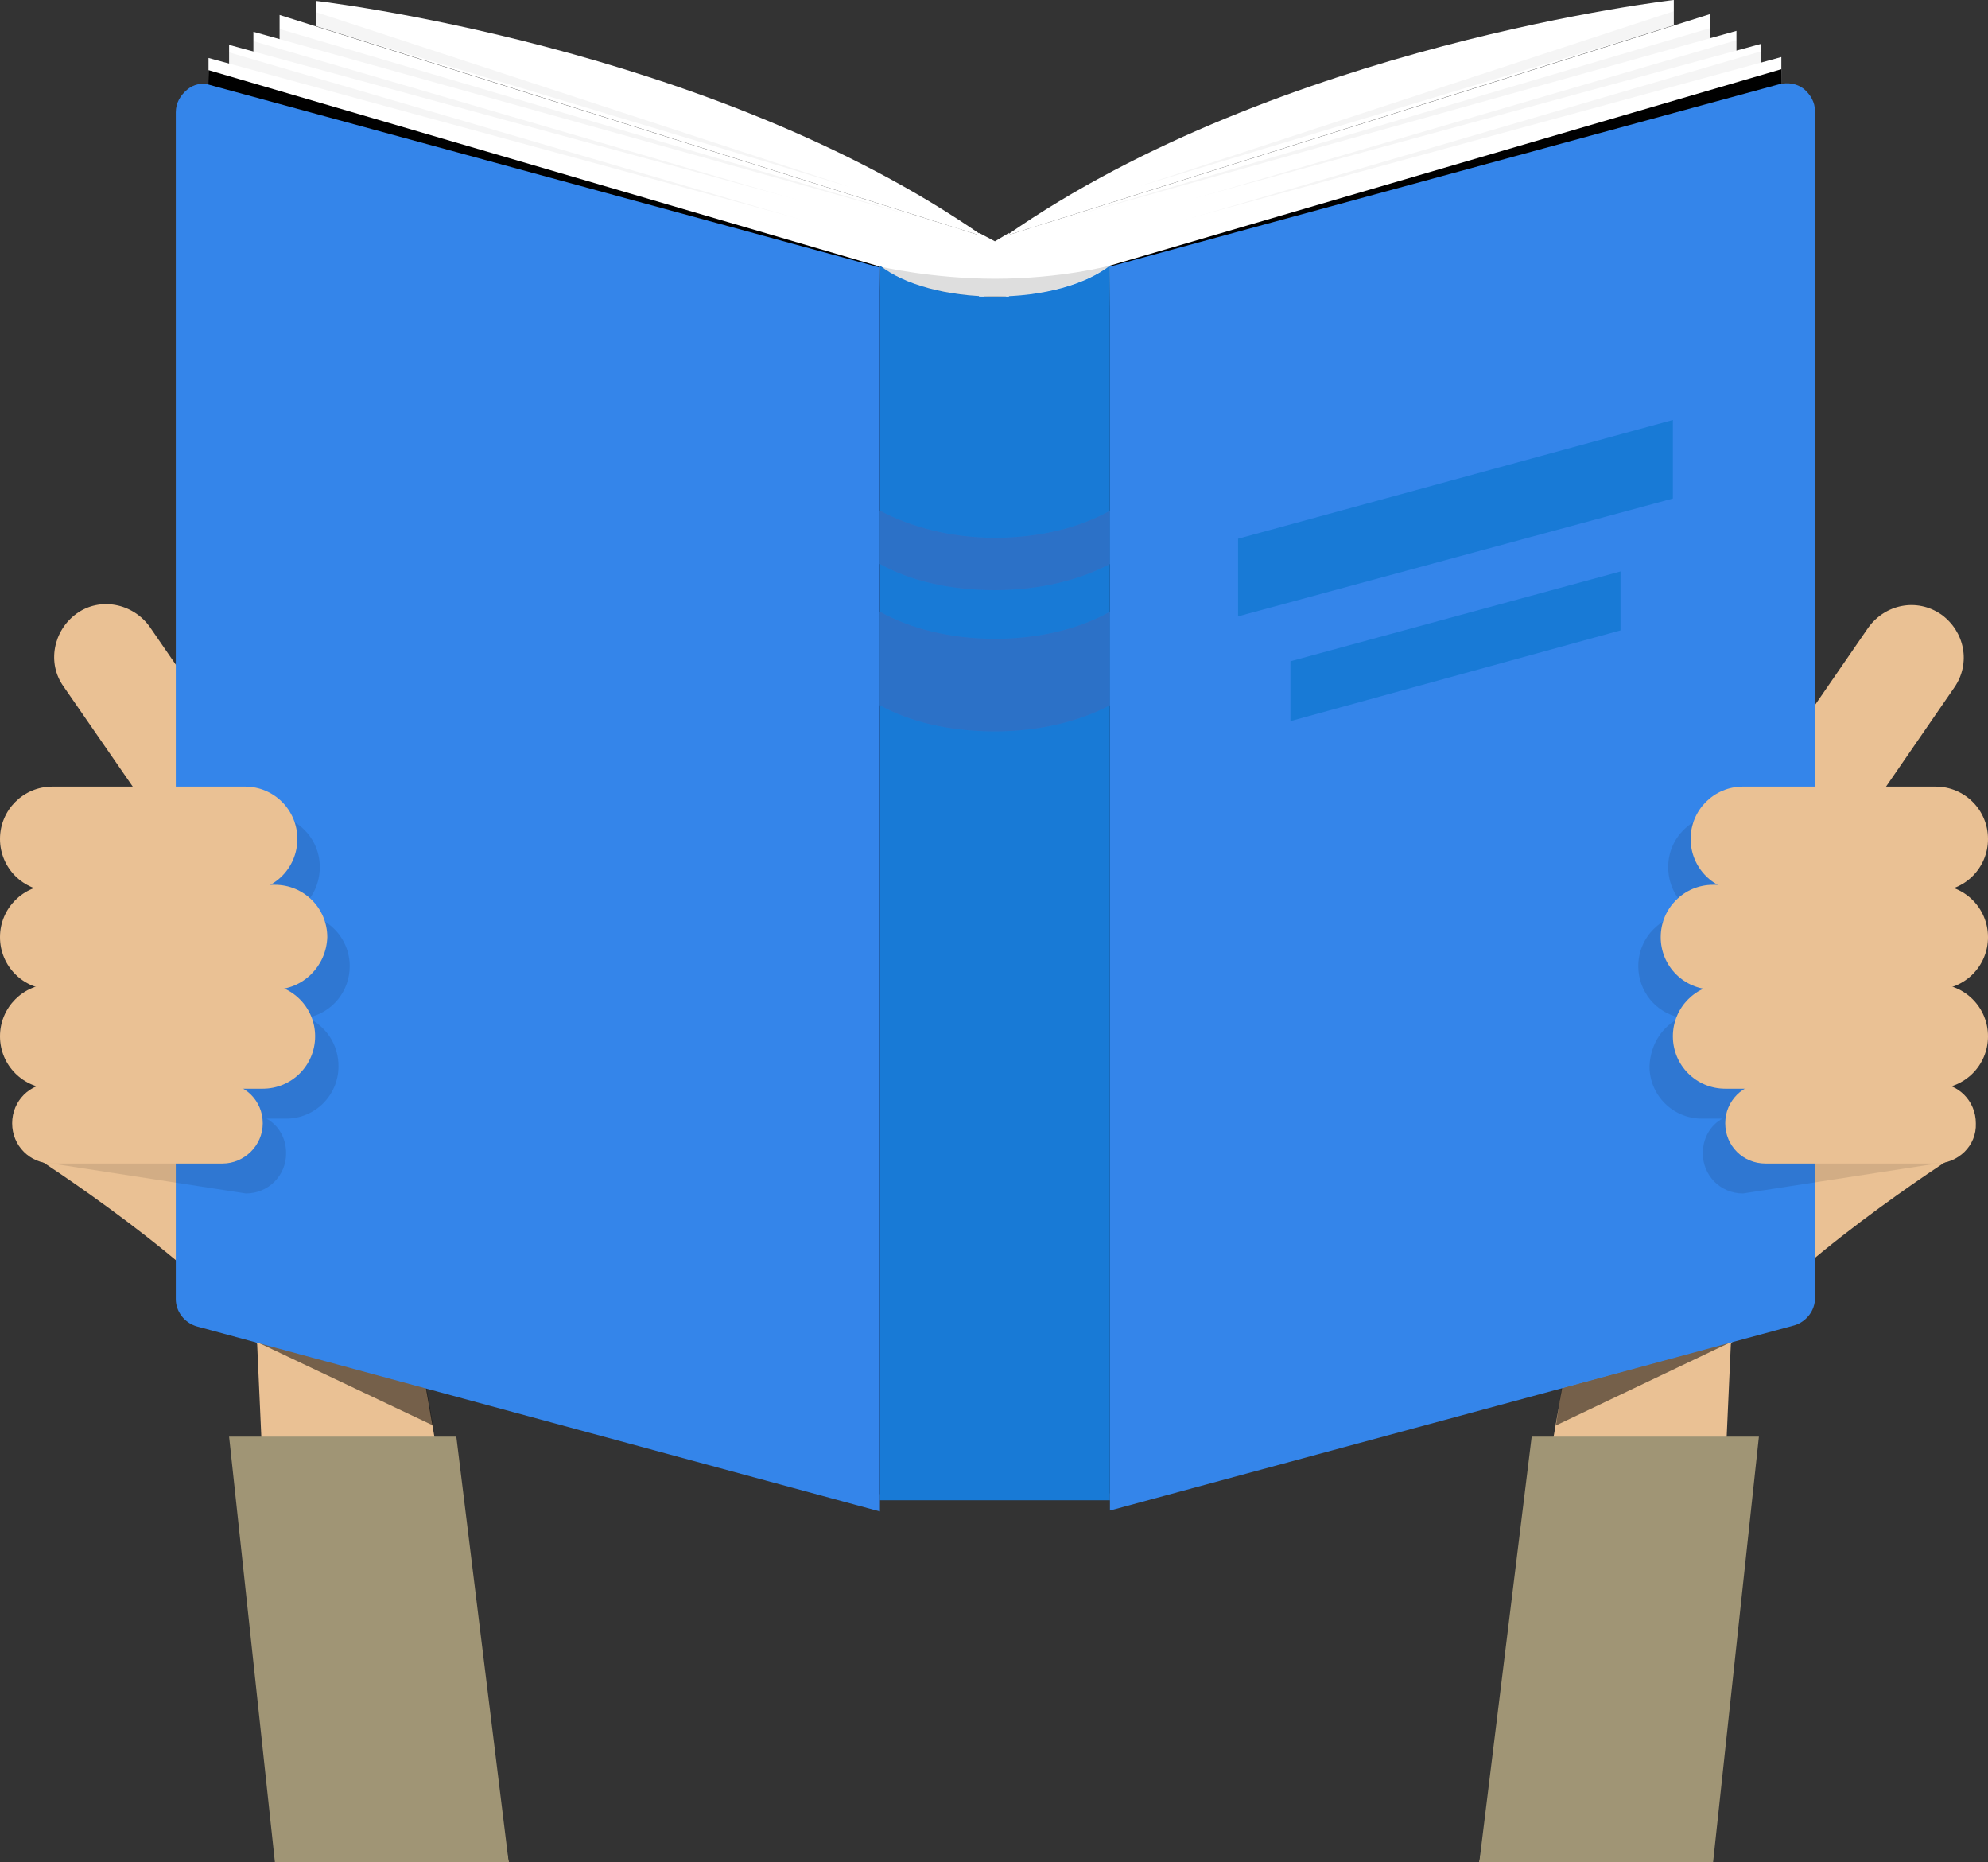 <?xml version="1.0" encoding="utf-8"?>
<!-- Generator: Adobe Illustrator 19.0.1, SVG Export Plug-In . SVG Version: 6.00 Build 0)  -->
<svg version="1.1" id="Object" xmlns="http://www.w3.org/2000/svg" xmlns:xlink="http://www.w3.org/1999/xlink" x="0px" y="0px"
	 viewBox="0 0 212.6 199.1" style="enable-background:new 0 0 212.6 199.1;" xml:space="preserve">
<rect x="0" y="0" width="212.6" height="199.1" fill="#333333" stroke="none"/>
<style type="text/css">
	.st0{fill:#EAC194;}
	.st1{fill:#A09575;}
	.st2{opacity:0.5;}
	.st3{fill:#FFFFFF;}
	.st4{opacity:4.000000e-002;}
	.st5{fill:#187AD6;}
	.st6{fill:#3485EA;}
	.st7{opacity:0.15;}
	.st8{opacity:0.2;}
	.st9{opacity:0.13;}
</style>
<g id="XMLID_367_">
	<path id="XMLID_407_" class="st0" d="M20.8,89.4c-1.8,0-3.5-0.8-4.6-2.4L6.8,73.4c-1.8-2.5-1.1-6,1.4-7.8c2.5-1.8,6-1.1,7.8,1.4
		l9.3,13.5c1.8,2.5,1.1,6-1.4,7.8C23,89,21.9,89.4,20.8,89.4z"/>
</g>
<g id="XMLID_366_">
	<path id="XMLID_406_" class="st0" d="M195.1,89.4c-1.1,0-2.2-0.3-3.2-1c-2.5-1.8-3.2-5.2-1.4-7.8l9.3-13.5c1.8-2.5,5.2-3.2,7.8-1.4
		c2.5,1.8,3.2,5.2,1.4,7.8l-9.3,13.5C198.6,88.5,196.9,89.4,195.1,89.4z"/>
</g>
<path id="XMLID_432_" class="st0" d="M158.2,199.1l9.5-54.4l13.7-31.6l27.6,10.5c0,0-18.7,12-23.9,20.1l-2.5,55.4"/>
<polyline id="XMLID_431_" class="st1" points="183.2,199.1 188.1,153.6 163.8,153.6 158.2,199.1 "/>
<g id="XMLID_362_" class="st2">
	<polygon id="XMLID_404_" points="185.3,143.4 167,148.4 166.4,152.4 	"/>
</g>
<path id="XMLID_429_" class="st0" d="M54.4,199.1l-9.5-54.4l-13.7-31.6L3.6,123.6c0,0,18.7,12,23.9,20.1l2.5,55.4"/>
<polyline id="XMLID_428_" class="st1" points="29.4,199.1 24.5,153.6 48.8,153.6 54.4,199.1 "/>
<g id="XMLID_357_" class="st2">
	<polygon id="XMLID_403_" points="27.3,143.4 45.6,148.4 46.3,152.4 	"/>
</g>
<g id="XMLID_355_">
	<polygon id="XMLID_426_" class="st3" points="29.9,134.7 105.2,155.2 105.2,25.3 29.9,1.6 	"/>
</g>
<g id="XMLID_354_" class="st4">
	<polygon id="XMLID_402_" points="28.4,135.7 103.7,156.1 102.4,24.5 29.9,3.1 	"/>
</g>
<g id="XMLID_353_">
	<polygon id="XMLID_425_" class="st3" points="27.1,136.4 102.4,156.9 102.7,24.5 27.1,3.4 	"/>
</g>
<g id="XMLID_351_" class="st4">
	<polygon id="XMLID_401_" points="25.6,136.8 100.9,157.2 99.7,25.6 27.1,4.4 	"/>
</g>
<g id="XMLID_350_">
	<polygon id="XMLID_424_" class="st3" points="24.5,137.8 99.8,158.3 99.8,25.3 24.5,4.8 	"/>
</g>
<g id="XMLID_349_" class="st4">
	<polygon id="XMLID_400_" points="23,137.9 98.3,158.4 97,26.8 24.5,5.6 	"/>
</g>
<polyline id="XMLID_423_" class="st3" points="97.6,159.7 97.6,26.7 22.3,6.2 22.3,139.2 97.6,159.7 "/>
<polyline id="XMLID_399_" points="96.1,160.3 94.1,28.5 22.3,7.5 20.8,139.8 96.1,160.3 "/>
<g id="XMLID_346_">
	<path id="XMLID_422_" class="st3" d="M33.8,0.1c0,0,42.2,4.8,71.4,25.2L33.8,2.8V0.1z"/>
</g>
<g id="XMLID_345_" class="st4">
	<polygon id="XMLID_398_" points="33.8,1.3 90.9,20 33.8,2.8 	"/>
</g>
<g id="XMLID_343_">
	<polygon id="XMLID_421_" class="st3" points="182.9,134.6 107.6,155.1 107.6,25.2 182.9,1.5 	"/>
</g>
<g id="XMLID_341_" class="st4">
	<polygon id="XMLID_397_" points="184.4,135.6 109.1,156 110.4,24.4 182.9,3 	"/>
</g>
<g id="XMLID_340_">
	<polygon id="XMLID_420_" class="st3" points="185.7,136.3 110.4,156.8 110.1,24.4 185.7,3.3 	"/>
</g>
<g id="XMLID_339_" class="st4">
	<polygon id="XMLID_395_" points="187.2,136.7 111.9,157.1 113.1,25.5 185.7,4.3 	"/>
</g>
<g id="XMLID_338_">
	<polygon id="XMLID_419_" class="st3" points="188.3,137.7 113,158.2 113,25.2 188.3,4.7 	"/>
</g>
<g id="XMLID_337_" class="st4">
	<polygon id="XMLID_394_" points="189.8,137.8 114.5,158.3 115.8,26.7 188.3,5.5 	"/>
</g>
<polyline id="XMLID_418_" class="st3" points="115.2,159.6 115.2,26.6 190.5,6.1 190.5,139.1 115.2,159.6 "/>
<polyline id="XMLID_393_" points="116.7,160.2 118.7,28.4 190.5,7.4 192,139.7 116.7,160.2 "/>
<g id="XMLID_329_">
	<path id="XMLID_417_" class="st3" d="M179,0c0,0-42.2,4.8-71.4,25.2L179,2.7V0z"/>
</g>
<g id="XMLID_328_" class="st4">
	<polygon id="XMLID_391_" points="179,1.2 121.9,19.9 179,2.7 	"/>
</g>
<path id="XMLID_416_" class="st5" d="M118.7,160.4v-132c-2.6,2-7.1,3.3-12.3,3.3c-5.2,0-9.7-1.3-12.3-3.3v132"/>
<g id="XMLID_325_">
	<path id="XMLID_415_" class="st6" d="M94.1,65.4v10c3.2,1.8,7.5,2.8,12.3,2.8c4.8,0,9.1-1.1,12.3-2.8v-10
		c-3.2,1.8-7.5,2.9-12.3,2.9S97.3,67.2,94.1,65.4z"/>
</g>
<g id="XMLID_324_">
	<path id="XMLID_414_" class="st6" d="M94.1,54.6v5.7c3.2,1.8,7.5,2.8,12.3,2.8c4.8,0,9.1-1.1,12.3-2.8v-5.7
		c-3.2,1.8-7.5,2.9-12.3,2.9S97.3,56.3,94.1,54.6z"/>
</g>
<g id="XMLID_323_" class="st7">
	<path id="XMLID_390_" d="M94.1,65.4v10c3.2,1.8,7.5,2.8,12.3,2.8c4.8,0,9.1-1.1,12.3-2.8v-10c-3.2,1.8-7.5,2.9-12.3,2.9
		S97.3,67.2,94.1,65.4z"/>
</g>
<g id="XMLID_322_" class="st7">
	<path id="XMLID_389_" d="M94.1,54.6v5.7c3.2,1.8,7.5,2.8,12.3,2.8c4.8,0,9.1-1.1,12.3-2.8v-5.7c-3.2,1.8-7.5,2.9-12.3,2.9
		S97.3,56.3,94.1,54.6z"/>
</g>
<path id="XMLID_413_" class="st6" d="M118.7,161.5v-133L190.3,9c0.9-0.2,1.8-0.1,2.6,0.5c0.7,0.6,1.2,1.4,1.2,2.4v126.9
	c0,1.3-0.9,2.5-2.2,2.9L118.7,161.5"/>
<path id="XMLID_412_" class="st6" d="M94.1,161.6v-133L22.5,9.1C21.6,8.8,20.7,9,20,9.6c-0.7,0.6-1.2,1.4-1.2,2.4v126.9
	c0,1.3,0.9,2.5,2.2,2.9L94.1,161.6"/>
<g id="XMLID_315_">
	<polygon id="XMLID_411_" class="st5" points="178.9,44.9 132.4,57.6 132.4,65.9 178.9,53.3 	"/>
</g>
<g id="XMLID_314_">
	<polygon id="XMLID_410_" class="st5" points="173.3,61.1 138,70.7 138,77.1 173.3,67.4 	"/>
</g>
<g id="XMLID_313_">
	<polygon id="XMLID_409_" class="st3" points="107.9,31.7 104.7,31.7 104.7,24.9 106.4,25.8 107.9,24.9 	"/>
</g>
<g id="XMLID_296_">
	<g id="XMLID_311_" class="st2">
		<path id="XMLID_384_" class="st8" d="M32.9,108.8c2.6-0.5,4.5-2.8,4.5-5.5c0-3.1-2.5-5.6-5.6-5.6h-0.6c1.8-0.9,3-2.8,3-5
			c0-3.1-2.5-5.6-5.6-5.6H8.1c-3.1,0-5.6,2.5-5.6,5.6c0,2.4,1.6,4.5,3.8,5.3c-2.2,0.8-3.8,2.8-3.8,5.3c0,2.4,1.6,4.5,3.8,5.3
			c-2.2,0.8-3.8,2.8-3.8,5.3c0,2.5,1.6,4.6,3.9,5.3c-1.5,0.7-2.6,2.2-2.6,4l1.1,1.1l21.4,3.3c2.4,0,4.3-1.9,4.3-4.3
			c0-1.6-0.8-3-2.1-3.7h2.1c3.1,0,5.6-2.5,5.6-5.6C36.2,111.6,34.8,109.7,32.9,108.8z"/>
	</g>
	<g id="XMLID_300_">
		<path id="XMLID_388_" class="st0" d="M26.2,95.3H5.6c-3.1,0-5.6-2.5-5.6-5.6s2.5-5.6,5.6-5.6h20.6c3.1,0,5.6,2.5,5.6,5.6
			S29.3,95.3,26.2,95.3z"/>
	</g>
	<g id="XMLID_299_">
		<path id="XMLID_387_" class="st0" d="M29.3,105.8H5.6c-3.1,0-5.6-2.5-5.6-5.6c0-3.1,2.5-5.6,5.6-5.6h23.8c3.1,0,5.6,2.5,5.6,5.6
			C34.9,103.3,32.4,105.8,29.3,105.8z"/>
	</g>
	<g id="XMLID_298_">
		<path id="XMLID_386_" class="st0" d="M28.1,116.4H5.6c-3.1,0-5.6-2.5-5.6-5.6s2.5-5.6,5.6-5.6h22.5c3.1,0,5.6,2.5,5.6,5.6
			S31.2,116.4,28.1,116.4z"/>
	</g>
	<g id="XMLID_297_">
		<path id="XMLID_385_" class="st0" d="M23.8,124.4H5.6c-2.4,0-4.3-1.9-4.3-4.3c0-2.4,1.9-4.3,4.3-4.3h18.2c2.4,0,4.3,1.9,4.3,4.3
			C28.1,122.5,26.1,124.4,23.8,124.4z"/>
	</g>
</g>
<g id="XMLID_286_">
	<g id="XMLID_295_" class="st2">
		<path id="XMLID_379_" class="st8" d="M179.7,108.8c-2.6-0.5-4.5-2.8-4.5-5.5c0-3.1,2.5-5.6,5.6-5.6h0.6c-1.8-0.9-3-2.8-3-5
			c0-3.1,2.5-5.6,5.6-5.6h20.6c3.1,0,5.6,2.5,5.6,5.6c0,2.4-1.6,4.5-3.8,5.3c2.2,0.8,3.8,2.8,3.8,5.3c0,2.4-1.6,4.5-3.8,5.3
			c2.2,0.8,3.8,2.8,3.8,5.3c0,2.5-1.6,4.6-3.9,5.3c1.5,0.7,2.6,2.2,2.6,4l-1.1,1.1l-21.4,3.3c-2.4,0-4.3-1.9-4.3-4.3
			c0-1.6,0.8-3,2.1-3.7H182c-3.1,0-5.6-2.5-5.6-5.6C176.5,111.6,177.8,109.7,179.7,108.8z"/>
	</g>
	<g id="XMLID_291_">
		<path id="XMLID_383_" class="st0" d="M207,95.3h-20.6c-3.1,0-5.6-2.5-5.6-5.6s2.5-5.6,5.6-5.6H207c3.1,0,5.6,2.5,5.6,5.6
			S210.1,95.3,207,95.3z"/>
	</g>
	<g id="XMLID_290_">
		<path id="XMLID_382_" class="st0" d="M207,105.8h-23.8c-3.1,0-5.6-2.5-5.6-5.6c0-3.1,2.5-5.6,5.6-5.6H207c3.1,0,5.6,2.5,5.6,5.6
			C212.6,103.3,210.1,105.8,207,105.8z"/>
	</g>
	<g id="XMLID_289_">
		<path id="XMLID_381_" class="st0" d="M207,116.4h-22.5c-3.1,0-5.6-2.5-5.6-5.6s2.5-5.6,5.6-5.6H207c3.1,0,5.6,2.5,5.6,5.6
			S210.1,116.4,207,116.4z"/>
	</g>
	<g id="XMLID_287_">
		<path id="XMLID_380_" class="st0" d="M207,124.4h-18.2c-2.4,0-4.3-1.9-4.3-4.3c0-2.4,1.9-4.3,4.3-4.3H207c2.4,0,4.3,1.9,4.3,4.3
			C211.4,122.5,209.4,124.4,207,124.4z"/>
	</g>
</g>
<g id="XMLID_274_" class="st9">
	<path id="XMLID_378_" d="M94.1,28.5c0,0,5.6,1.3,12.3,1.3c7.1,0,12.3-1.4,12.3-1.4s-4,3.3-12.3,3.3C102.8,31.7,98.6,31.3,94.1,28.5
		z"/>
</g>
</svg>
